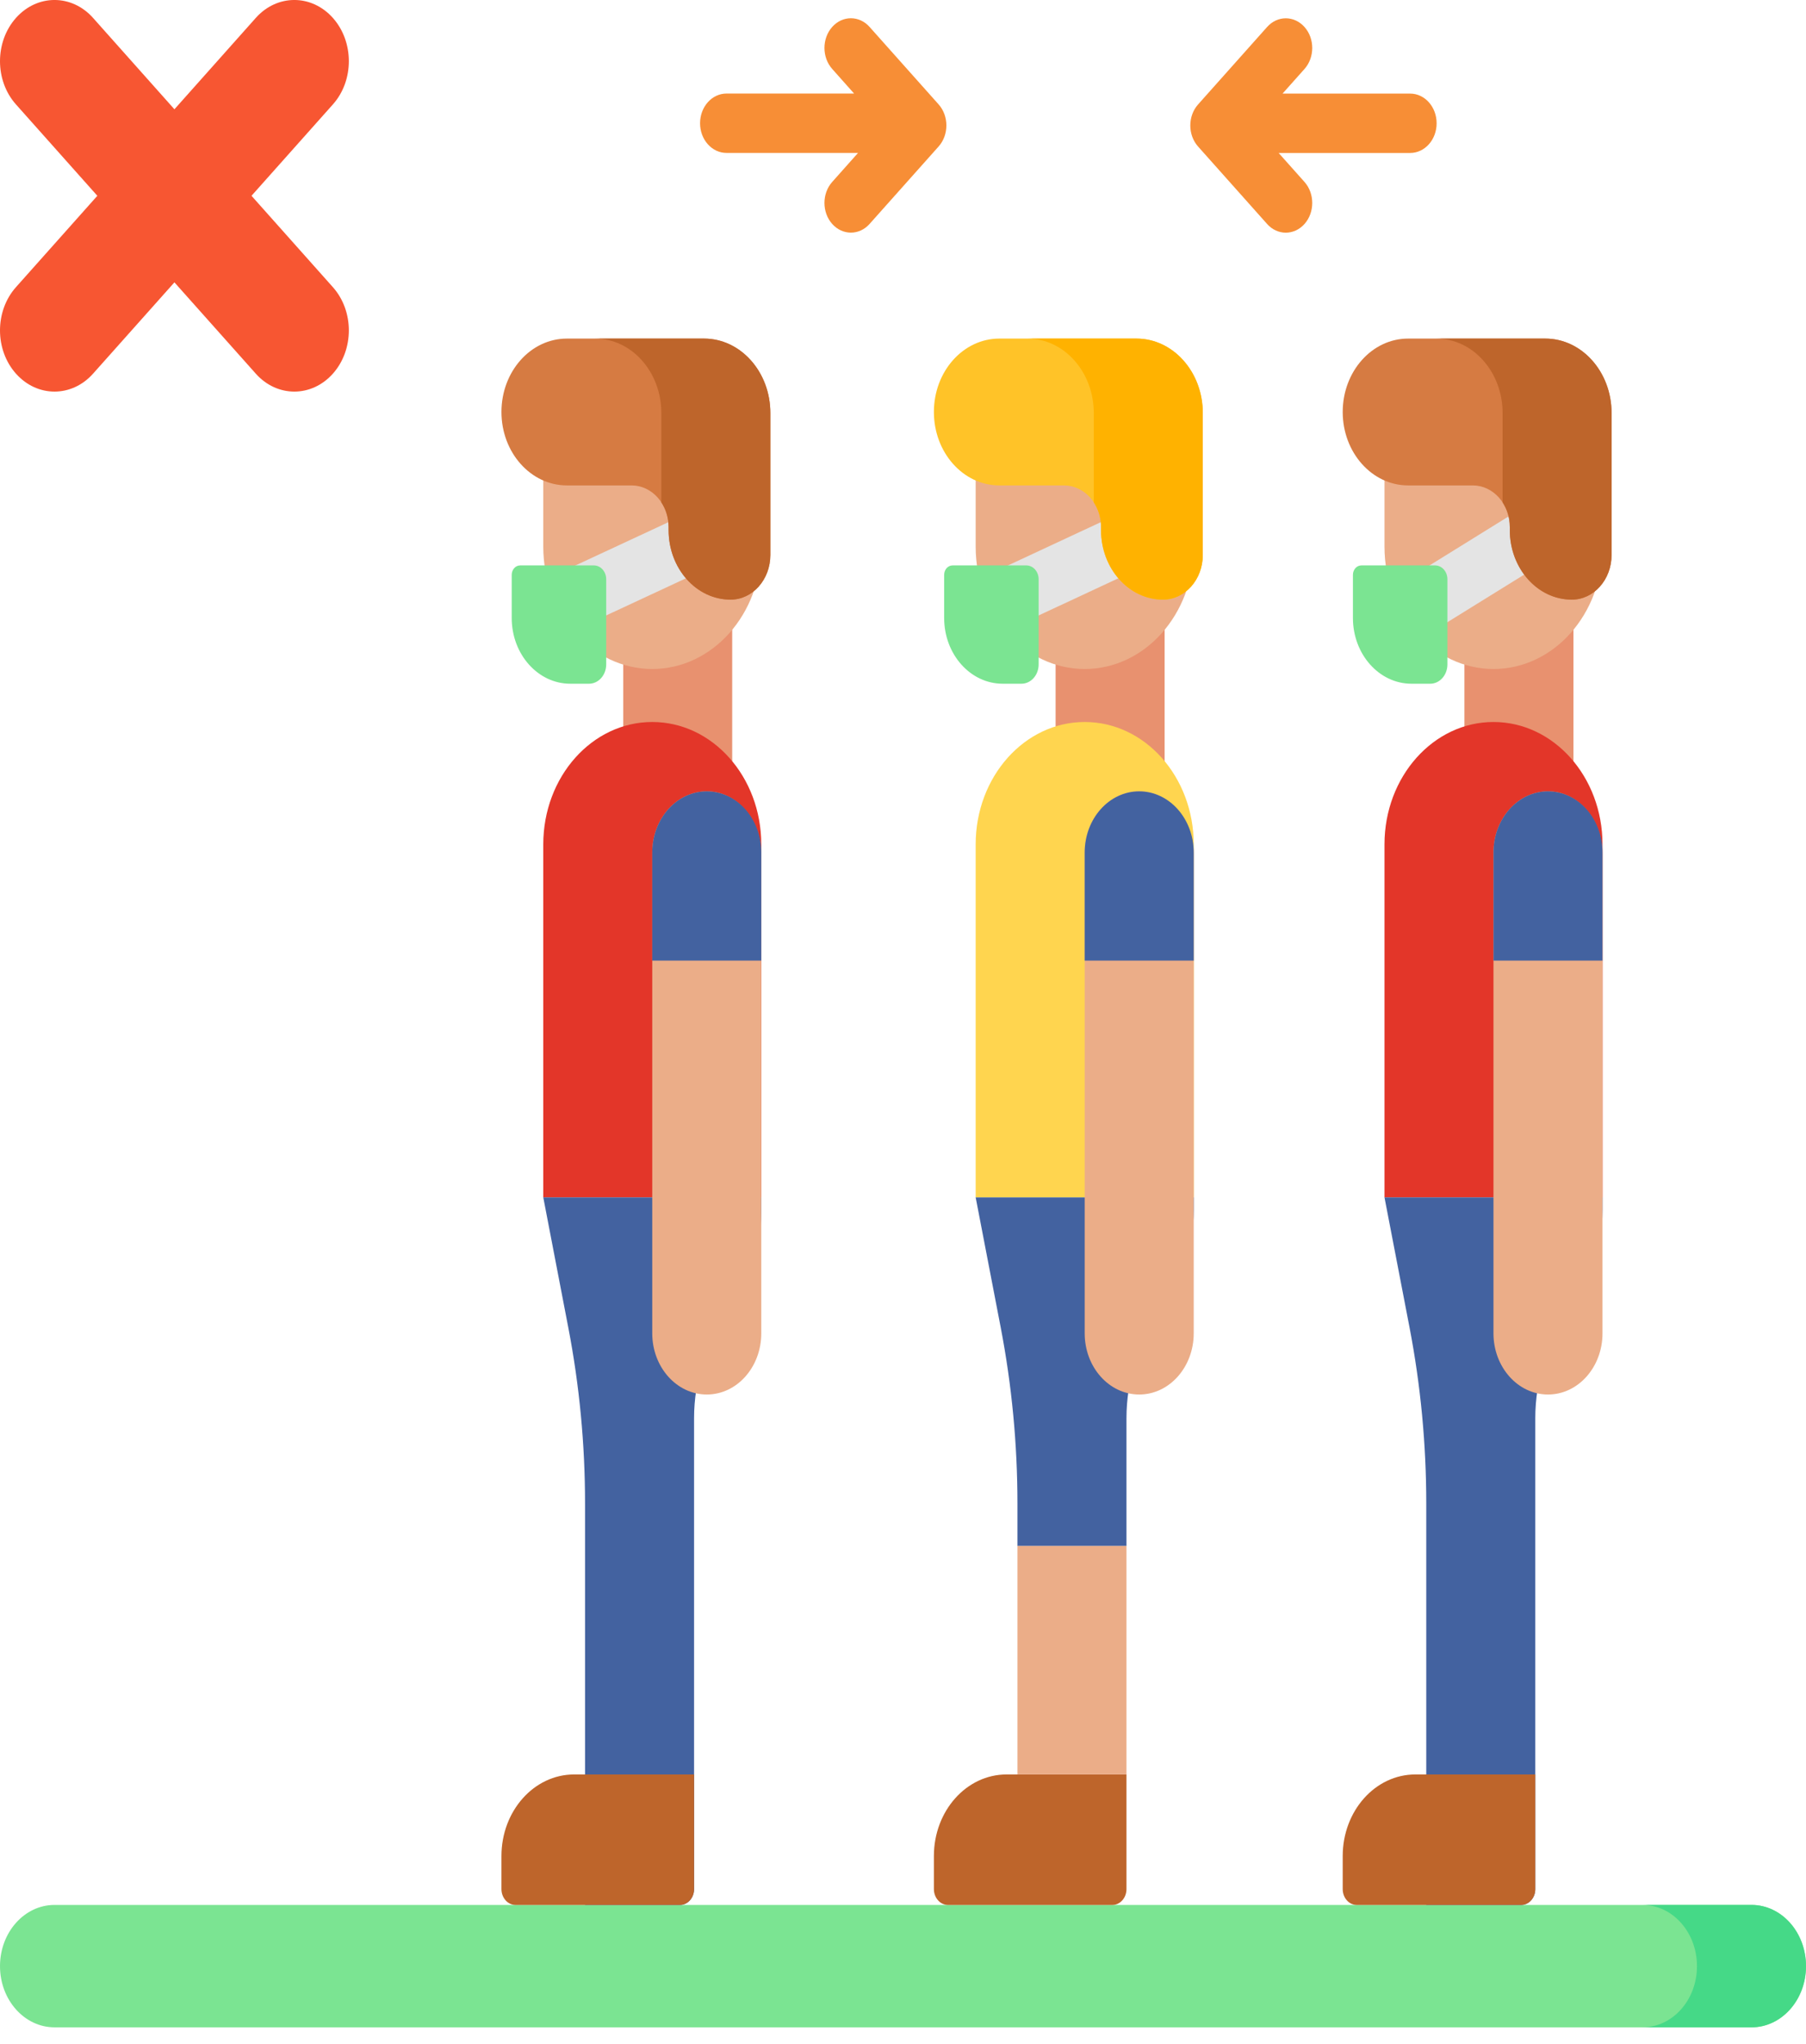 <svg width="38" height="43" viewBox="0 0 38 43" fill="none" xmlns="http://www.w3.org/2000/svg">
<path d="M18.297 0.567C18.08 0.323 17.727 0.323 17.51 0.567C17.293 0.811 17.293 1.206 17.51 1.45L17.971 1.968H15.286C14.979 1.968 14.73 2.248 14.73 2.593C14.73 2.938 14.979 3.217 15.286 3.217H18.054L17.51 3.828C17.293 4.071 17.293 4.467 17.51 4.711C17.619 4.833 17.761 4.894 17.904 4.894C18.046 4.894 18.189 4.833 18.297 4.711L19.75 3.081C19.967 2.837 19.967 2.441 19.75 2.197L18.297 0.567Z" fill="#F78E36"/>
<path d="M29.671 1.969H26.986L27.448 1.451C27.665 1.207 27.665 0.811 27.448 0.568C27.23 0.324 26.878 0.324 26.661 0.568L25.208 2.198C24.991 2.442 24.991 2.838 25.208 3.082L26.661 4.712C26.769 4.834 26.912 4.895 27.054 4.895C27.197 4.895 27.339 4.834 27.448 4.712C27.665 4.468 27.665 4.072 27.448 3.828L26.904 3.218H29.671C29.979 3.218 30.228 2.939 30.228 2.594C30.228 2.249 29.979 1.969 29.671 1.969V1.969Z" fill="#F78E36"/>
<path d="M5.292 4.119L7.004 2.197C7.452 1.695 7.452 0.88 7.004 0.377C6.556 -0.126 5.83 -0.126 5.382 0.377L3.67 2.299L1.958 0.377C1.51 -0.126 0.784 -0.126 0.336 0.377C-0.112 0.88 -0.112 1.695 0.336 2.197L2.048 4.119L0.336 6.041C-0.112 6.544 -0.112 7.358 0.336 7.861C0.784 8.364 1.51 8.364 1.958 7.861L3.67 5.94L5.382 7.861C5.83 8.364 6.556 8.364 7.004 7.861C7.452 7.358 7.452 6.544 7.004 6.041L5.292 4.119Z" fill="#F75632"/>
<path d="M36.853 42.65H1.147C0.514 42.65 0 42.074 0 41.363C0 40.652 0.514 40.075 1.147 40.075H36.853C37.487 40.075 38 40.652 38 41.363C38 42.074 37.487 42.65 36.853 42.65V42.65Z" fill="#7BE492"/>
<path d="M36.853 40.075H34.559C35.193 40.075 35.706 40.652 35.706 41.363C35.706 42.074 35.193 42.65 34.559 42.65H36.853C37.486 42.65 38 42.074 38 41.363C38 40.652 37.486 40.075 36.853 40.075Z" fill="#45D987"/>
<path d="M33.107 16.991H30.813V12.701H33.107V16.991Z" fill="#E8916F"/>
<path d="M29.131 25.19H33.718V17.764C33.718 16.342 32.691 15.189 31.424 15.189C30.158 15.189 29.131 16.342 29.131 17.764V25.19H29.131Z" fill="#E33629"/>
<path d="M33.718 25.19V25.458C33.718 26.258 33.468 27.032 33.011 27.646C32.554 28.26 32.304 29.034 32.304 29.834V39.742C32.304 39.926 32.171 40.075 32.007 40.075H30.01V31.631C30.01 30.386 29.892 29.144 29.658 27.927L29.131 25.19H33.718Z" fill="#4362A0"/>
<path d="M31.424 14.074C32.691 14.074 33.718 12.921 33.718 11.499V10.126C33.718 8.704 32.691 7.552 31.424 7.552C30.158 7.552 29.131 8.705 29.131 10.126V11.499C29.131 12.921 30.158 14.074 31.424 14.074Z" fill="#EBAD88"/>
<path d="M28.548 40.076H32.007C32.171 40.076 32.304 39.926 32.304 39.742V37.33H29.781C28.936 37.33 28.252 38.098 28.252 39.046V39.742C28.252 39.926 28.384 40.076 28.548 40.076V40.076Z" fill="#BE652B"/>
<path d="M33.718 28.05V17.972C33.718 17.278 33.244 16.682 32.627 16.649C31.968 16.615 31.424 17.204 31.424 17.935V28.05C31.424 28.761 31.938 29.337 32.571 29.337C33.205 29.338 33.718 28.761 33.718 28.05V28.05Z" fill="#EBAD88"/>
<path d="M33.718 20.209V17.935C33.718 17.224 33.205 16.648 32.571 16.648C31.938 16.648 31.424 17.224 31.424 17.935V20.209H33.718Z" fill="#4362A0"/>
<path d="M32.746 10.957C32.597 10.654 32.258 10.545 31.989 10.711L29.742 12.104C29.473 12.271 29.375 12.651 29.524 12.953C29.625 13.159 29.816 13.276 30.012 13.276C30.103 13.276 30.195 13.251 30.28 13.198L32.528 11.805C32.797 11.639 32.894 11.258 32.746 10.957Z" fill="#E4E4E4"/>
<path d="M24.505 16.991H22.211V12.701H24.505V16.991Z" fill="#E8916F"/>
<path d="M20.529 25.19H25.117V17.764C25.117 16.342 24.09 15.189 22.823 15.189C21.556 15.189 20.529 16.342 20.529 17.764V25.19H20.529Z" fill="#FFD54F"/>
<path d="M25.117 25.19V25.458C25.117 26.258 24.866 27.032 24.409 27.646C23.953 28.26 23.702 29.034 23.702 29.834V32.524H21.408V31.631C21.408 30.386 21.29 29.144 21.056 27.927L20.529 25.19H25.117Z" fill="#4362A0"/>
<path d="M22.823 14.074C24.09 14.074 25.117 12.921 25.117 11.499V10.126C25.117 8.704 24.09 7.552 22.823 7.552C21.556 7.552 20.529 8.705 20.529 10.126V11.499C20.529 12.921 21.556 14.074 22.823 14.074Z" fill="#EBAD88"/>
<path d="M19.947 40.076H23.405C23.569 40.076 23.702 39.926 23.702 39.742V37.33H21.179C20.334 37.33 19.65 38.098 19.65 39.046V39.742C19.65 39.926 19.783 40.076 19.947 40.076Z" fill="#BE652B"/>
<path d="M25.117 28.05V17.972C25.117 17.278 24.642 16.682 24.025 16.649C23.367 16.615 22.823 17.204 22.823 17.935V28.05C22.823 28.761 23.336 29.337 23.97 29.337C24.603 29.338 25.117 28.761 25.117 28.05V28.05Z" fill="#EBAD88"/>
<path d="M25.117 20.209V17.935C25.117 17.224 24.603 16.648 23.97 16.648C23.336 16.648 22.823 17.224 22.823 17.935V20.209H25.117Z" fill="#4362A0"/>
<path d="M24.376 11.096C24.258 10.777 23.933 10.626 23.649 10.758L20.991 11.997C20.707 12.129 20.572 12.495 20.69 12.813C20.779 13.054 20.986 13.199 21.204 13.199C21.276 13.199 21.348 13.183 21.418 13.151L24.076 11.912C24.36 11.78 24.494 11.414 24.376 11.096V11.096Z" fill="#E4E4E4"/>
<path d="M15.406 16.991H13.113V12.701H15.406V16.991Z" fill="#E8916F"/>
<path d="M11.431 25.19H16.018V17.764C16.018 16.342 14.991 15.189 13.724 15.189C12.457 15.189 11.431 16.342 11.431 17.764V25.19H11.431Z" fill="#E33629"/>
<path d="M16.018 25.19V25.458C16.018 26.258 15.768 27.032 15.311 27.646C14.854 28.26 14.604 29.034 14.604 29.834V39.742C14.604 39.926 14.471 40.075 14.307 40.075H12.31V31.631C12.31 30.386 12.192 29.144 11.957 27.927L11.431 25.19H16.018Z" fill="#4362A0"/>
<path d="M13.724 14.074C14.991 14.074 16.018 12.921 16.018 11.499V10.126C16.018 8.704 14.991 7.552 13.724 7.552C12.457 7.552 11.431 8.705 11.431 10.126V11.499C11.431 12.921 12.457 14.074 13.724 14.074Z" fill="#EBAD88"/>
<path d="M10.848 40.076H14.307C14.471 40.076 14.604 39.926 14.604 39.742V37.33H12.081C11.236 37.33 10.551 38.098 10.551 39.046V39.742C10.551 39.926 10.684 40.076 10.848 40.076V40.076Z" fill="#BE652B"/>
<path d="M16.018 28.05V17.972C16.018 17.278 15.543 16.682 14.927 16.649C14.268 16.615 13.724 17.204 13.724 17.935V28.05C13.724 28.761 14.238 29.337 14.871 29.337C15.505 29.338 16.018 28.761 16.018 28.05V28.05Z" fill="#EBAD88"/>
<path d="M16.018 20.209V17.935C16.018 17.224 15.505 16.648 14.871 16.648C14.238 16.648 13.724 17.224 13.724 17.935V20.209H16.018Z" fill="#4362A0"/>
<path d="M15.28 11.096C15.162 10.777 14.837 10.626 14.553 10.758L11.89 11.997C11.607 12.129 11.472 12.495 11.589 12.813C11.678 13.054 11.886 13.199 12.104 13.199C12.175 13.199 12.247 13.184 12.317 13.151L14.979 11.912C15.263 11.78 15.398 11.415 15.28 11.096V11.096Z" fill="#E4E4E4"/>
<path d="M21.408 32.524H23.702V37.33H21.408V32.524Z" fill="#EBAD88"/>
<path d="M29.699 14.384H30.093C30.293 14.384 30.455 14.202 30.455 13.978V12.186C30.455 12.025 30.339 11.895 30.196 11.895H28.643C28.546 11.895 28.467 11.984 28.467 12.093V13.001C28.467 13.765 29.019 14.384 29.699 14.384V14.384Z" fill="#7BE492"/>
<path d="M21.098 14.384H21.492C21.692 14.384 21.854 14.202 21.854 13.978V12.186C21.854 12.025 21.738 11.895 21.595 11.895H20.042C19.945 11.895 19.866 11.984 19.866 12.093V13.001C19.866 13.765 20.417 14.384 21.098 14.384V14.384Z" fill="#7BE492"/>
<path d="M11.999 14.384H12.393C12.593 14.384 12.755 14.202 12.755 13.978V12.186C12.755 12.025 12.639 11.895 12.496 11.895H10.943C10.846 11.895 10.767 11.984 10.767 12.093V13.001C10.767 13.765 11.319 14.384 11.999 14.384V14.384Z" fill="#7BE492"/>
<path d="M33.909 8.689V11.675C33.909 12.194 33.535 12.615 33.072 12.615C32.352 12.615 31.768 11.96 31.768 11.151V11.088C31.768 10.604 31.419 10.212 30.988 10.212H29.628C28.868 10.212 28.252 9.52 28.252 8.667C28.252 7.814 28.868 7.123 29.628 7.123H32.514C33.284 7.123 33.909 7.824 33.909 8.689V8.689Z" fill="#D67B42"/>
<path d="M32.514 7.123H30.22C30.991 7.123 31.616 7.824 31.616 8.689V10.569C31.711 10.714 31.768 10.893 31.768 11.088V11.151C31.768 11.96 32.352 12.615 33.072 12.615C33.535 12.615 33.909 12.194 33.909 11.675V8.689C33.909 7.824 33.284 7.123 32.514 7.123V7.123Z" fill="#BE652B"/>
<path d="M25.308 8.689V11.675C25.308 12.194 24.933 12.615 24.471 12.615C23.751 12.615 23.167 11.96 23.167 11.151V11.088C23.167 10.604 22.818 10.212 22.387 10.212H21.026C20.266 10.212 19.65 9.52 19.65 8.667C19.65 7.814 20.266 7.123 21.026 7.123H23.912C24.683 7.123 25.308 7.824 25.308 8.689V8.689Z" fill="#FFC328"/>
<path d="M23.912 7.123H21.618C22.389 7.123 23.014 7.824 23.014 8.689V10.569C23.11 10.714 23.167 10.893 23.167 11.088V11.151C23.167 11.96 23.751 12.615 24.471 12.615C24.933 12.615 25.308 12.194 25.308 11.675V8.689C25.308 7.824 24.683 7.123 23.912 7.123V7.123Z" fill="#FFB200"/>
<path d="M16.209 8.689V11.675C16.209 12.194 15.834 12.615 15.372 12.615C14.652 12.615 14.068 11.96 14.068 11.151V11.088C14.068 10.604 13.719 10.212 13.288 10.212H11.928C11.167 10.212 10.551 9.52 10.551 8.667C10.551 7.814 11.167 7.123 11.928 7.123H14.813C15.584 7.123 16.209 7.824 16.209 8.689V8.689Z" fill="#D67B42"/>
<path d="M14.813 7.123H12.52C13.291 7.123 13.915 7.824 13.915 8.689V10.569C14.011 10.714 14.068 10.893 14.068 11.088V11.151C14.068 11.96 14.652 12.615 15.372 12.615C15.834 12.615 16.209 12.194 16.209 11.675V8.689C16.209 7.824 15.584 7.123 14.813 7.123V7.123Z" fill="#BE652B"/>
</svg>
